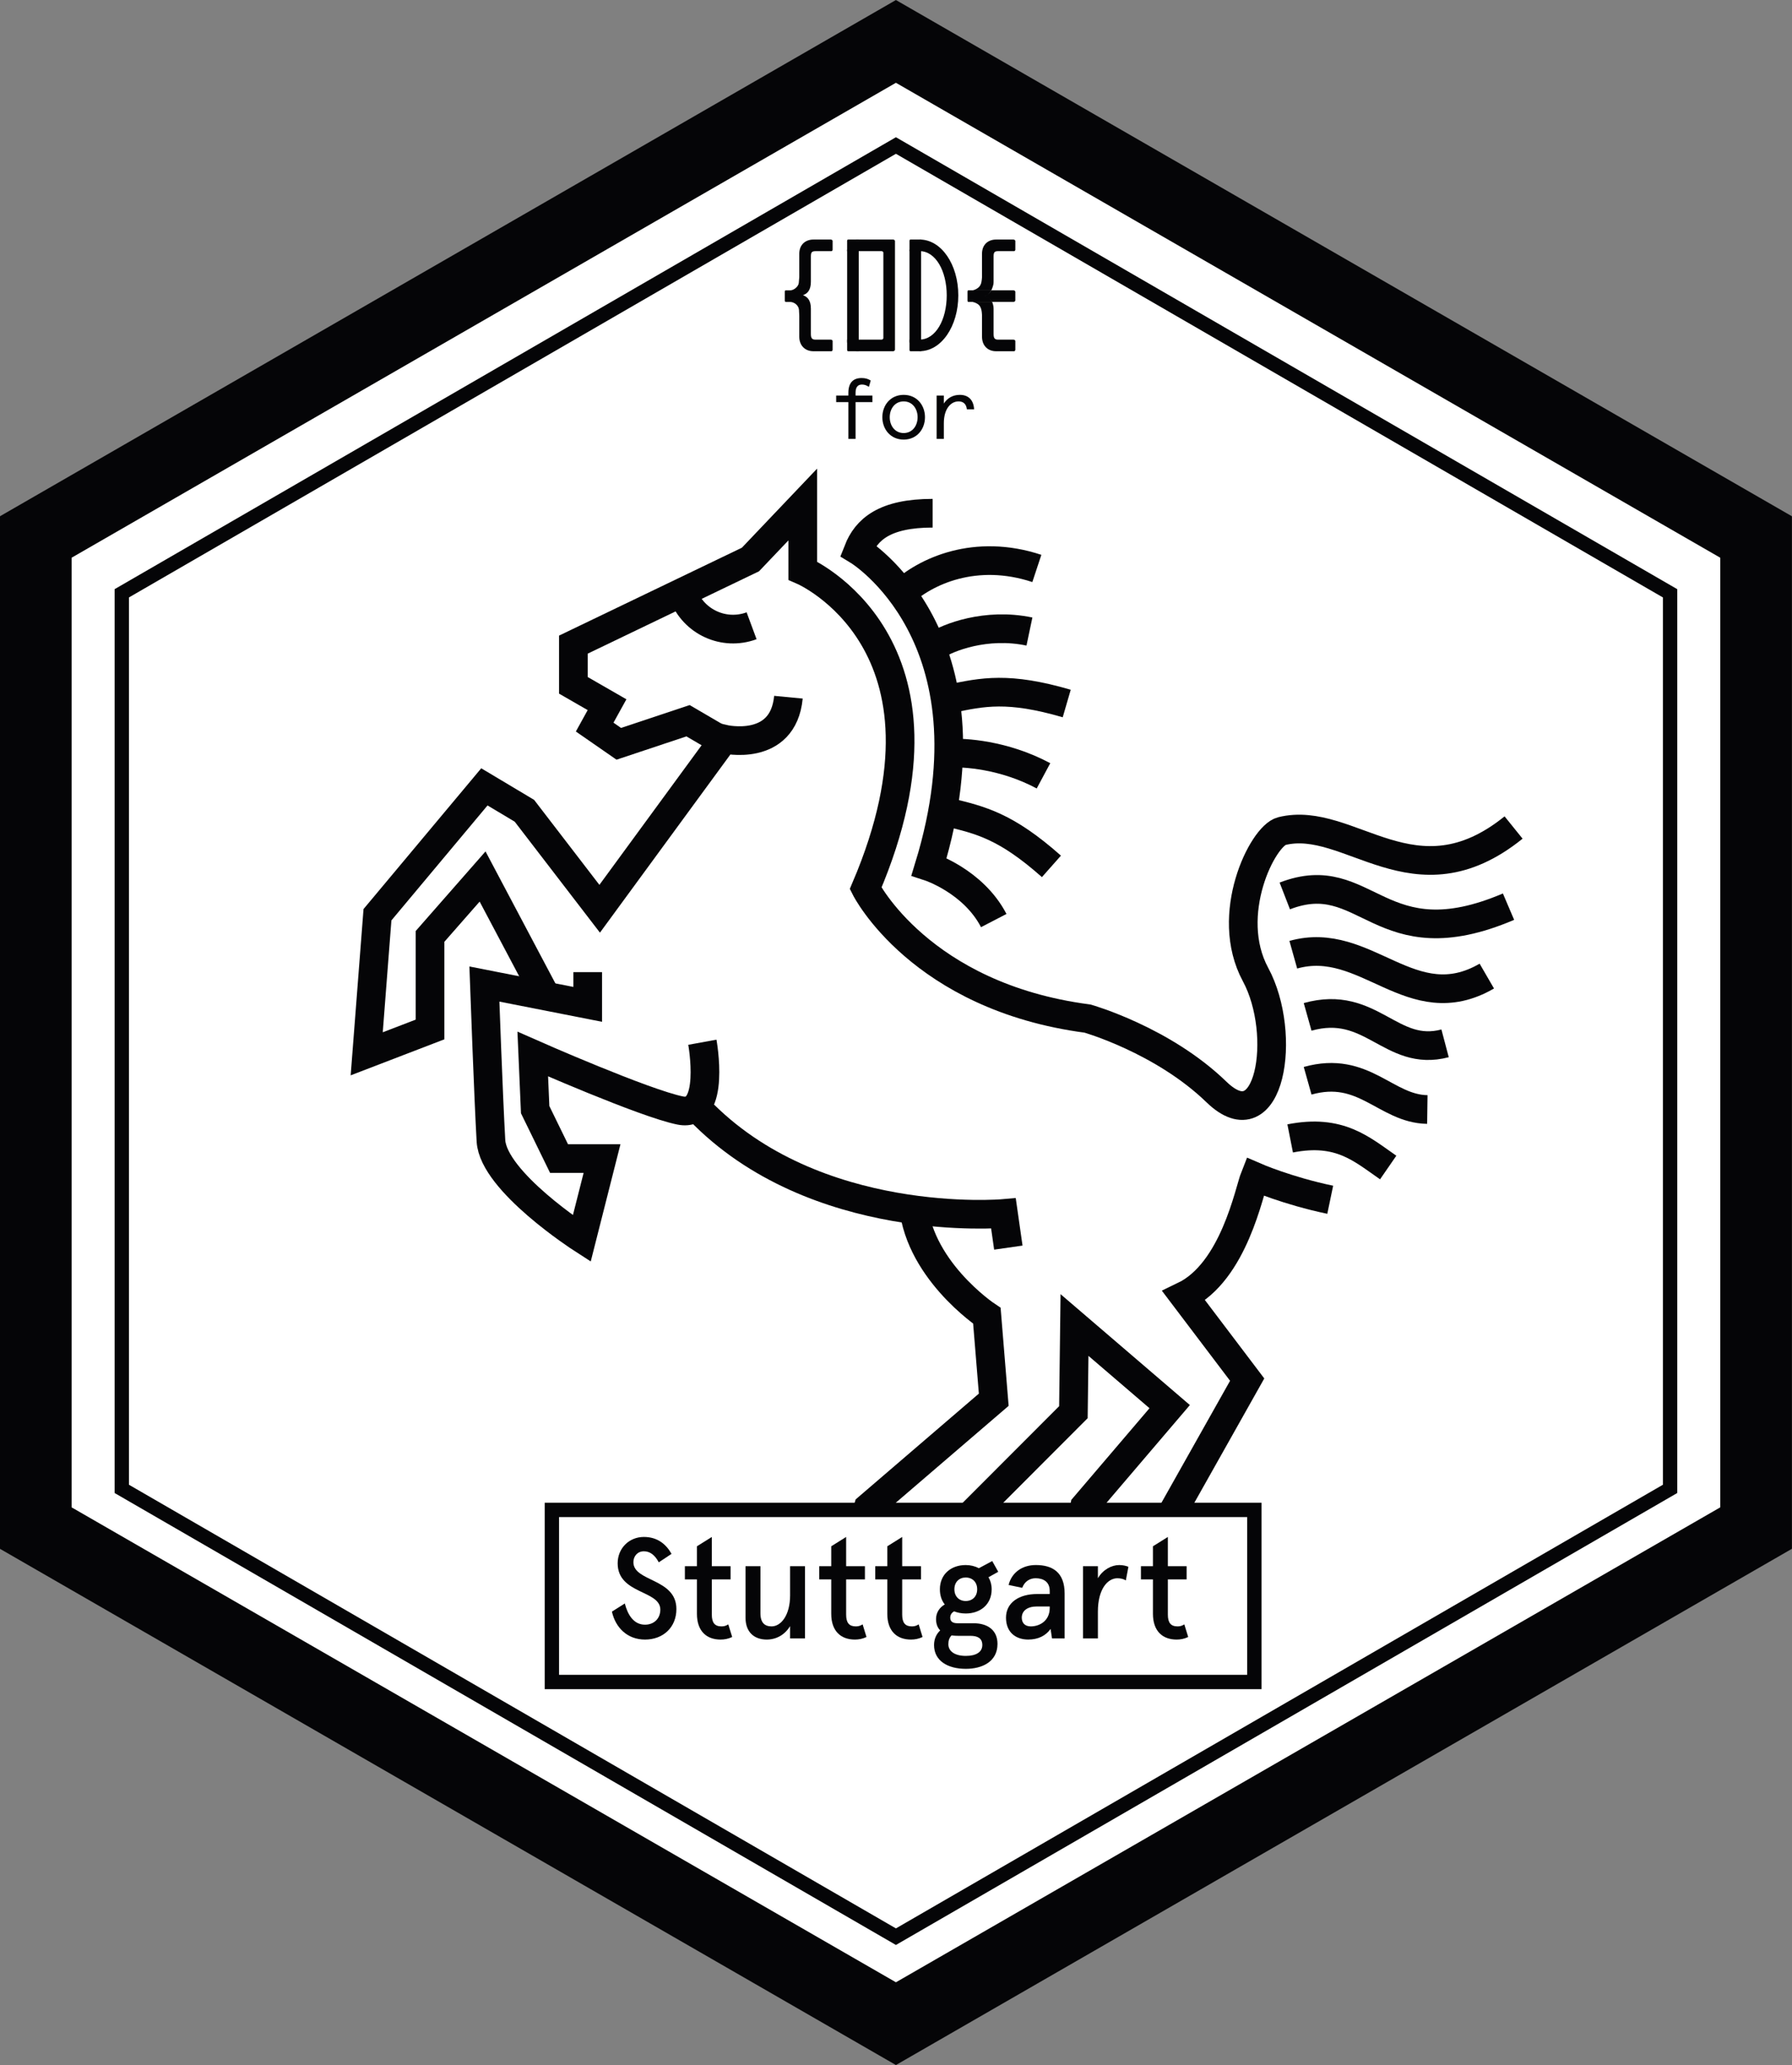 <svg xmlns="http://www.w3.org/2000/svg" xmlns:xlink="http://www.w3.org/1999/xlink" version="1.1" id="Ebene_1" x="0px" y="0px" enable-background="new 0 0 198.425 198.425" xml:space="preserve" viewBox="36.43 27.21 125 144">
<rect x="36.43" y="27.21" width="125" height="144" fill="#808080" stroke="none"/>
<polygon fill="#FFFFFF" points="39.425,133.768 39.425,64.658 99.425,30.097 159.425,64.658 159.425,133.768 99.425,168.328 "/>
<path fill="#050507" d="M98.925,32.983l57.5,33.119v66.221l-57.5,33.119l-57.5-33.119V66.102L98.925,32.983z M98.925,27.212  l-62.5,36v72.001l62.5,36l62.5-36V63.212L98.925,27.212z"/>
<polygon fill="none" stroke="#050507" stroke-miterlimit="10" points="152.925,131.035 98.925,162.262 44.925,131.035   44.925,68.583 98.925,37.357 152.925,68.583 "/>
<g>
	<path fill="none" stroke="#050507" stroke-width="2" stroke-miterlimit="10" d="M142.009,84.916   c-6.917,5.583-11.444-0.92-16.167,0.25c-1.339,0.332-4.083,5.834-1.833,10.001s1.021,11.821-2.729,8.188   c-3.75-3.632-8.99-5.115-8.99-5.115c-11.683-1.533-15.479-9.082-15.479-9.082C104.127,72.028,92.425,67,92.425,67v-4.607   l-3.648,3.834l-12.352,5.936V75l2.349,1.351l-0.863,1.562l1.682,1.166l4.831-1.61l2.408,1.407"/>
	<path fill="none" stroke="#050507" stroke-width="2" stroke-miterlimit="10" d="M106.766,114.211l-0.34-2.38   c0,0-13.166,1.167-21.25-7.25"/>
	<path fill="none" stroke="#050507" stroke-width="2" stroke-miterlimit="10" d="M85.423,99.889c0,0,0.96,5.262-1.54,4.762   s-10.29-3.937-10.29-3.937l0.167,3.876l1.665,3.41h3l-1.415,5.581c0,0-6.168-3.972-6.334-6.819s-0.458-10.931-0.458-10.931   l7.207,1.417V95"/>
	<path fill="none" stroke="#050507" stroke-width="2" stroke-miterlimit="10" d="M74.52,96.694l-4.428-8.362l-3.667,4.179V99   l-4.415,1.696l0.75-9.698l7.458-8.917l2.792,1.667l5.25,6.833l8.666-11.833c0,0,4.129,0.975,4.5-2.919"/>
	<path fill="none" stroke="#050507" stroke-width="2" stroke-miterlimit="10" d="M84.083,68.654   c0.714,1.928,2.849,2.906,4.774,2.193"/>
	<path fill="none" stroke="#050507" stroke-width="2" stroke-miterlimit="10" d="M141.656,90.435   c-9.021,3.848-9.877-2.969-15.606-0.747"/>
	<path fill="none" stroke="#050507" stroke-width="2" stroke-miterlimit="10" d="M140.142,95.276   c-5.268,3.054-8.411-2.919-13.499-1.49"/>
	<path fill="none" stroke="#050507" stroke-width="2" stroke-miterlimit="10" d="M137.231,99.966   c-3.795,1.003-5.137-3.095-9.588-1.845"/>
	<path fill="none" stroke="#050507" stroke-width="2" stroke-miterlimit="10" d="M135.993,104.58   c-2.912-0.04-4.418-3.108-8.35-2.004"/>
	<path fill="none" stroke="#050507" stroke-width="2" stroke-miterlimit="10" d="M133.263,108.625   c-1.848-1.275-3.38-2.711-6.838-2.029"/>
	<path fill="none" stroke="#050507" stroke-width="2" stroke-miterlimit="10" d="M129.219,110.874c-3-0.626-5.256-1.61-5.256-1.61   c-0.396,0.989-1.454,6.639-4.954,8.319l4.417,5.833L116.343,136h-4.918l0.668-3.752l5.928-6.948l-6.64-5.693l-0.076,6.08   L101.004,136h-5.087l1.073-3.664l8.758-7.517l-0.479-5.855c0,0-4.991-3.315-5.157-8.147"/>
	<path fill="none" stroke="#050507" stroke-width="2" stroke-miterlimit="10" d="M99.261,68.654   c1.713-1.631,5.227-3.217,9.494-1.804"/>
	<path fill="none" stroke="#050507" stroke-width="2" stroke-miterlimit="10" d="M102.681,75.943c2.313-0.49,4.086-0.86,8.158,0.325   "/>
	<path fill="none" stroke="#050507" stroke-width="2" stroke-miterlimit="10" d="M102.538,83.847   c2.299,0.546,4.061,0.968,7.234,3.779"/>
	<path fill="none" stroke="#050507" stroke-width="2" stroke-miterlimit="10" d="M101.724,72.222   c0.813-0.539,3.47-1.612,6.514-0.972"/>
	<path fill="none" stroke="#050507" stroke-width="2" stroke-miterlimit="10" d="M102.681,79.733   c0.975-0.056,3.766,0.093,6.537,1.579"/>
	<path fill="none" stroke="#050507" stroke-width="2" stroke-miterlimit="10" d="M101.487,62.999c-3.375,0-4.626,1.145-5.2,2.604   c0,0,9.868,5.972,4.949,22.043c0,0,3.081,0.999,4.512,3.759"/>
	<rect x="74.925" y="132.5" fill="#FFFFFF" width="49" height="12"/>
	<rect x="74.925" y="132.5" fill="none" stroke="#050507" stroke-miterlimit="10" width="49" height="12"/>
	<path fill="#050507" d="M82.382,136.157c-0.279-0.53-0.629-0.77-1.039-0.77c-0.449,0-0.731,0.35-0.731,0.76   c0,1.379,3,1.109,3,3.268c0,1.279-0.929,2.129-2.189,2.129c-1.23,0-2.059-0.83-2.309-1.949l0.899-0.569   c0.201,0.779,0.611,1.479,1.41,1.479c0.629,0,1.068-0.43,1.068-1.05c0-1.369-2.976-1.069-2.976-3.229   c0-1.06,0.808-1.839,1.828-1.839c0.959,0,1.559,0.52,1.93,1.18L82.382,136.157z"/>
	<path fill="#050507" d="M84.204,136.427h0.84v-1.389l1.039-0.65v2.039h1.309v0.92h-1.309v2.458c0,0.569,0.209,0.819,0.67,0.819   c0.18,0,0.299-0.029,0.478-0.14l0.272,0.88c-0.272,0.129-0.531,0.18-0.811,0.18c-0.949,0-1.648-0.56-1.648-1.799v-2.398h-0.84   V136.427z"/>
	<path fill="#050507" d="M91.542,141.464v-0.859c-0.359,0.6-0.959,0.939-1.629,0.939c-0.879,0-1.478-0.529-1.478-1.51v-3.607h1.039   v3.278c0,0.679,0.308,0.919,0.779,0.919c0.65,0,1.289-0.77,1.289-2.158v-2.039h1.039v5.037H91.542z"/>
	<path fill="#050507" d="M93.573,136.427h0.84v-1.389l1.039-0.65v2.039h1.31v0.92h-1.31v2.458c0,0.569,0.211,0.819,0.67,0.819   c0.18,0,0.301-0.029,0.48-0.14l0.27,0.88c-0.27,0.129-0.529,0.18-0.809,0.18c-0.951,0-1.65-0.56-1.65-1.799v-2.398h-0.84V136.427z"/>
	<path fill="#050507" d="M97.483,136.427h0.84v-1.389l1.039-0.65v2.039h1.311v0.92h-1.311v2.458c0,0.569,0.211,0.819,0.67,0.819   c0.18,0,0.301-0.029,0.48-0.14l0.27,0.88c-0.27,0.129-0.529,0.18-0.809,0.18c-0.951,0-1.65-0.56-1.65-1.799v-2.398h-0.84V136.427z"/>
	<path fill="#050507" d="M103.792,136.347c0.34,0,0.65,0.08,0.92,0.22l0.93-0.499l0.42,0.749l-0.68,0.38   c0.141,0.24,0.221,0.52,0.221,0.84c0,1.059-0.791,1.688-1.811,1.688c-0.299,0-0.578-0.06-0.809-0.149   c-0.18,0.1-0.27,0.25-0.27,0.439c0,0.27,0.17,0.39,0.52,0.39h1.109c0.988,0,1.668,0.489,1.668,1.439c0,1.249-1.078,1.74-2.207,1.74   c-1.27,0-2.219-0.562-2.219-1.66c0-0.431,0.17-0.78,0.43-1.02c-0.182-0.181-0.291-0.44-0.291-0.79c0-0.449,0.24-0.809,0.609-1.02   c-0.219-0.27-0.34-0.629-0.34-1.059C101.993,136.986,102.772,136.347,103.792,136.347 M103.313,141.284   c-0.18,0-0.35-0.01-0.51-0.03c-0.15,0.16-0.221,0.351-0.221,0.61c0,0.499,0.451,0.818,1.221,0.818c0.719,0,1.148-0.27,1.148-0.759   c0-0.479-0.34-0.64-0.83-0.64H103.313z M103.792,138.855c0.471,0,0.801-0.319,0.801-0.819s-0.33-0.82-0.801-0.82   c-0.459,0-0.789,0.32-0.789,0.82S103.333,138.855,103.792,138.855"/>
	<path fill="#050507" d="M108.782,138.366h0.871v-0.222c0-0.628-0.451-0.878-0.98-0.878c-0.41,0-0.77,0.219-0.939,0.669l-0.949-0.2   c0.209-0.85,0.93-1.389,1.898-1.389c1.17,0,2.01,0.51,2.01,1.988v3.129h-0.881l-0.1-0.66c-0.33,0.461-0.85,0.74-1.559,0.74   c-0.84,0-1.55-0.48-1.55-1.529C106.604,138.976,107.493,138.366,108.782,138.366 M108.333,140.624c0.641,0,1.32-0.41,1.32-1.279   v-0.109h-0.91c-0.641,0-1.039,0.3-1.039,0.779C107.704,140.354,107.894,140.624,108.333,140.624"/>
	<path fill="#050507" d="M111.974,141.464v-5.037h1.039v0.84c0.35-0.6,0.951-0.92,1.49-0.92c0.27,0,0.49,0.061,0.639,0.12   l-0.18,0.949c-0.16-0.101-0.379-0.149-0.59-0.149c-0.67,0-1.359,0.739-1.359,2.328v1.869H111.974z"/>
	<path fill="#050507" d="M116.015,136.427h0.838v-1.389l1.041-0.65v2.039h1.309v0.92h-1.309v2.458c0,0.569,0.209,0.819,0.668,0.819   c0.182,0,0.301-0.029,0.48-0.14l0.27,0.88c-0.27,0.129-0.529,0.18-0.809,0.18c-0.949,0-1.65-0.56-1.65-1.799v-2.398h-0.838V136.427   z"/>
	<path fill="#050507" d="M97.04,54.188c-0.186-0.121-0.322-0.162-0.484-0.162c-0.289,0-0.446,0.18-0.446,0.569v0.198h1.176v0.456   H96.11v2.566h-0.502V55.25h-0.851v-0.456h0.851v-0.185c0-0.732,0.354-1.038,0.928-1.038c0.277,0,0.463,0.071,0.631,0.174   L97.04,54.188z"/>
	<path fill="#050507" d="M99.466,54.745c0.922,0,1.486,0.726,1.486,1.559s-0.564,1.56-1.486,1.56c-0.924,0-1.488-0.727-1.488-1.56   S98.542,54.745,99.466,54.745 M99.466,57.408c0.617,0,0.971-0.522,0.971-1.104c0-0.581-0.354-1.103-0.971-1.103   c-0.619,0-0.973,0.522-0.973,1.103C98.493,56.886,98.847,57.408,99.466,57.408"/>
	<path fill="#050507" d="M103.874,55.753c-0.041-0.348-0.223-0.552-0.582-0.552c-0.527,0-1.025,0.498-1.025,1.524v1.091h-0.504   v-3.022h0.504v0.557c0.234-0.366,0.611-0.606,1.115-0.606c0.6,0,0.961,0.361,0.996,1.008H103.874z"/>
	<polygon fill="#050507" points="95.521,44.622 95.521,44.723 95.521,51.097 96.054,51.097 96.203,51.097 96.33,51.097    96.33,44.622  "/>
	<path fill="#050507" d="M98.729,51.704c0.057,0,0.129-0.051,0.129-0.105v-7.584c0-0.055-0.072-0.101-0.129-0.101h-2.527   c-0.055,0-0.075,0.022-0.075,0.051v0.151v0.506c0,0.055,0.02,0.102,0.075,0.102h1.718c0.057,0,0.129,0.044,0.129,0.099v5.967   c0,0.055-0.072,0.104-0.129,0.104h-1.718c-0.055,0-0.075,0.019-0.075,0.047v0.152v0.506c0,0.054,0.02,0.105,0.075,0.105H98.729z"/>
	<polygon fill="#050507" points="99.87,44.622 99.87,44.723 99.87,51.097 100.55,51.097 100.681,51.097 100.681,44.622  "/>
	<path fill="#050507" d="M100.579,51.7v-0.81c1.113,0,1.889-1.383,1.889-3.084c0-1.7-0.775-3.084-1.889-3.084v-0.808   c1.518,0,2.697,1.746,2.697,3.892C103.276,49.953,102.097,51.7,100.579,51.7"/>
	<path fill="#050507" d="M92.183,49.212v1.115v0.36c0,0.605,0.387,1.017,0.998,1.017h0.172h0.496h0.584   c0.029,0,0.076-0.051,0.076-0.105v-0.608c0-0.054-0.07-0.096-0.127-0.096h-0.58h-0.297h-0.183c-0.262,0-0.33-0.112-0.33-0.411   v-0.177v-0.974v-0.594c0-0.609-0.248-0.834-0.551-0.945c0.303-0.109,0.551-0.334,0.551-0.943v-0.422v-1.07v-0.253   c0-0.294,0.058-0.382,0.33-0.382h0.228h0.289h0.594c0.029,0,0.076-0.047,0.076-0.102v-0.607c0-0.055-0.07-0.101-0.127-0.101h-0.486   h-0.457h-0.258c-0.611,0-0.998,0.397-0.998,0.989v0.317v1.323c0,0-0.021,0.304-0.035,0.407c-0.039,0.274-0.373,0.508-0.582,0.505   h-0.317c-0.056,0-0.078,0.043-0.078,0.099v0.607c0,0.055,0.022,0.104,0.078,0.104h0.289c0.266-0.004,0.6,0.218,0.625,0.552   C92.17,48.913,92.183,49.212,92.183,49.212"/>
	<path fill="#050507" d="M96.202,43.914h-0.287h-0.318c-0.057,0-0.077,0.046-0.077,0.101v0.187v0.42v0.102h0.077h0.605h0.127v-0.102   v-0.607v-0.101H96.202z"/>
	<path fill="#050507" d="M95.521,50.991v0.287v0.32c0,0.055,0.02,0.106,0.076,0.106h0.186h0.42h0.127v-0.106v-0.607v-0.097h-0.127   h-0.606h-0.076V50.991z"/>
	<path fill="#050507" d="M100.55,43.914h-0.285h-0.32c-0.057,0-0.074,0.046-0.074,0.101v0.187v0.42v0.102h0.074h0.605h0.131v-0.102   v-0.607v-0.101H100.55z"/>
	<path fill="#050507" d="M99.87,50.991v0.287v0.32c0,0.055,0.018,0.106,0.074,0.106h0.186h0.42h0.131v-0.106v-0.607v-0.097h-0.131   h-0.605H99.87V50.991z"/>
	<path fill="#050507" d="M104.929,49.212v1.115v0.36c0,0.605,0.381,1.017,0.992,1.017h0.172h0.496h0.584   c0.026,0,0.082-0.051,0.082-0.105v-0.608c0-0.054-0.076-0.096-0.133-0.096h-0.58h-0.297h-0.184c-0.262,0-0.324-0.112-0.324-0.411   v-0.177v-0.974v-0.594c0-0.195-0.057-0.373-0.102-0.474h-1.357c0.373,0.101,0.531,0.234,0.609,0.558   C104.925,48.985,104.929,49.212,104.929,49.212"/>
	<path fill="#050507" d="M104.872,46.95c-0.078,0.265-0.254,0.403-0.566,0.505h1.275c0.078-0.202,0.156-0.337,0.156-0.606v-0.42   v-1.07v-0.254c0-0.294,0.053-0.382,0.324-0.382h0.229h0.289h0.594c0.027,0,0.082-0.046,0.082-0.101v-0.608   c0-0.054-0.076-0.1-0.133-0.1h-0.486h-0.457h-0.258c-0.611,0-0.992,0.396-0.992,0.989v0.317v1.323   C104.929,46.543,104.911,46.817,104.872,46.95"/>
	<path fill="#050507" d="M105.069,47.866c0.205,0.074,0.428,0.195,0.566,0.398h1.486c0.057,0,0.133-0.048,0.133-0.103v-0.607   c0-0.056-0.076-0.1-0.133-0.1h-1.541C105.479,47.657,105.237,47.804,105.069,47.866"/>
	<path fill="#050507" d="M103.987,47.455c-0.055,0-0.07,0.044-0.07,0.099v0.607c0,0.055,0.016,0.104,0.07,0.104h0.291h1.357   c-0.092-0.204-0.316-0.342-0.479-0.405c0.168-0.062,0.322-0.203,0.424-0.405h-1.275H103.987z"/>
</g>
</svg>